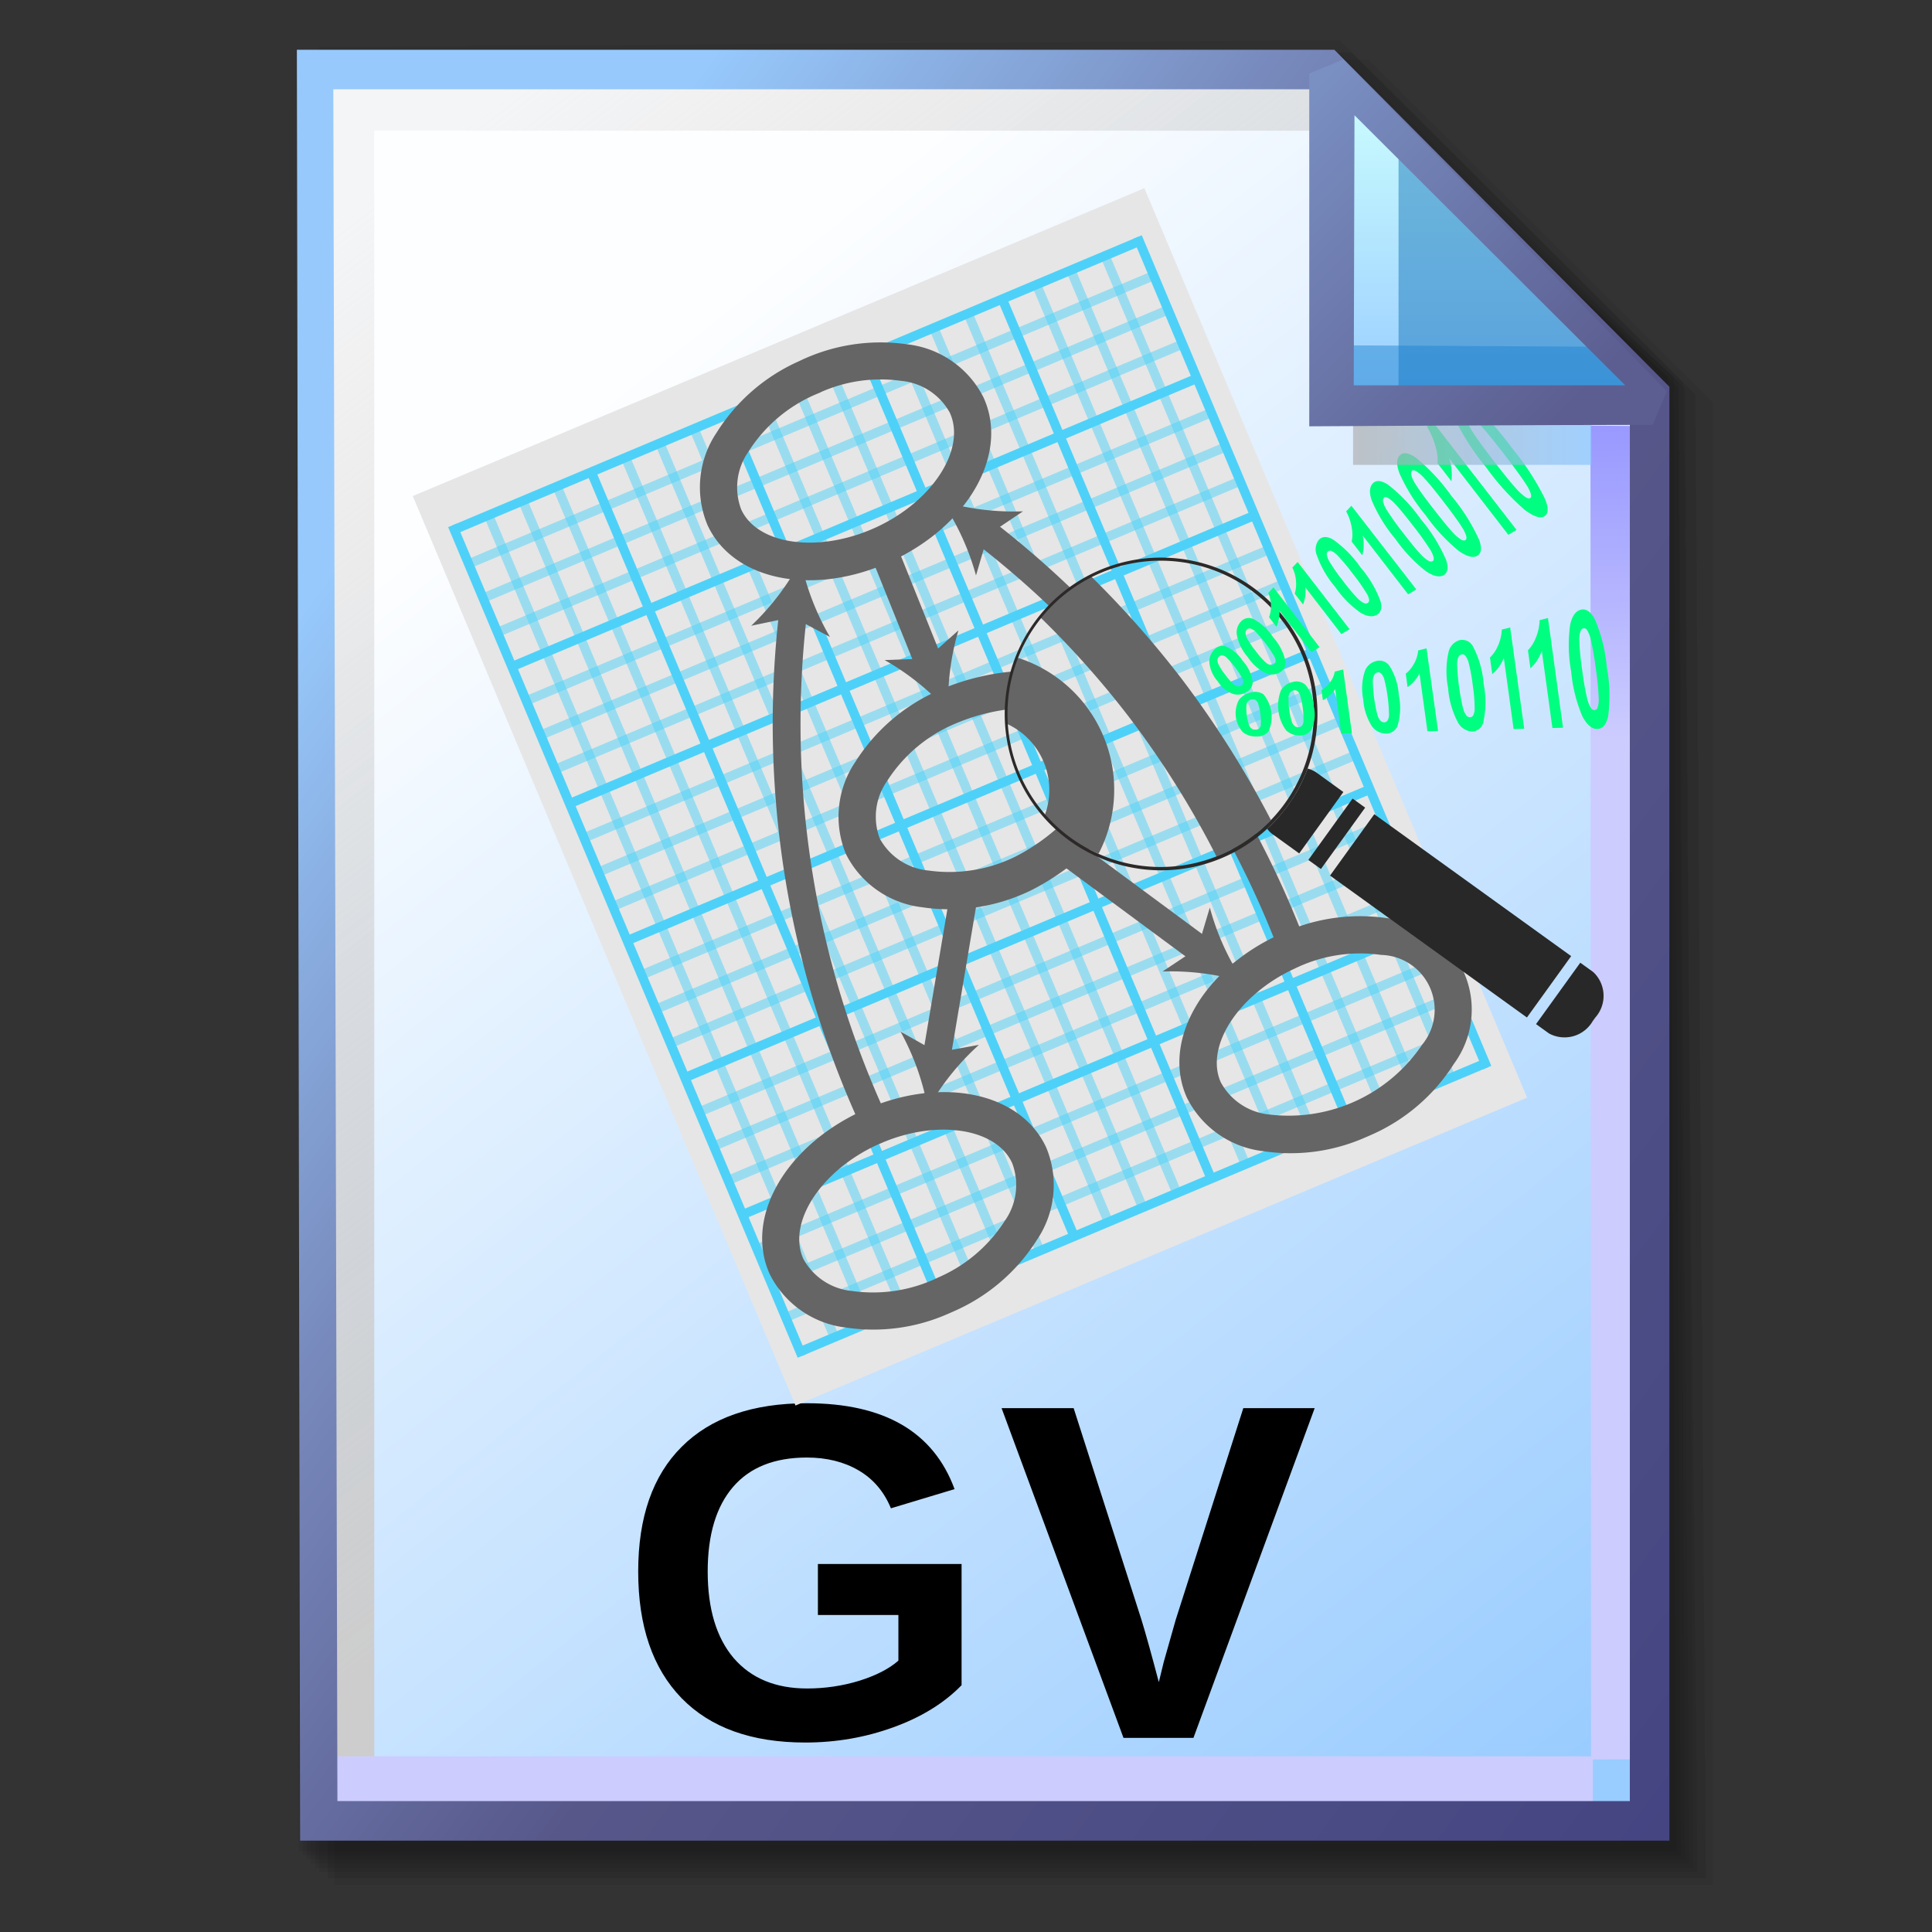 <?xml version="1.0" encoding="UTF-8" standalone="no"?>
<!-- Created with Inkscape (http://www.inkscape.org/) -->

<svg
   width="256mm"
   height="256mm"
   viewBox="0 0 256 256"
   version="1.1"
   id="svg1"
   inkscape:version="1.3.2 (091e20ef0f, 2023-11-25)"
   xml:space="preserve"
   sodipodi:docname="text-vnd.graphviz.svg"
   xmlns:inkscape="http://www.inkscape.org/namespaces/inkscape"
   xmlns:sodipodi="http://sodipodi.sourceforge.net/DTD/sodipodi-0.dtd"
   xmlns:xlink="http://www.w3.org/1999/xlink"
   xmlns="http://www.w3.org/2000/svg"
   xmlns:svg="http://www.w3.org/2000/svg"
   xmlns:rdf="http://www.w3.org/1999/02/22-rdf-syntax-ns#"
   xmlns:cc="http://creativecommons.org/ns#"
   xmlns:dc="http://purl.org/dc/elements/1.1/"><rect x="0" y="0" width="256" height="256" fill="#333333" stroke="none"/><defs
     id="defs1"><linearGradient
       id="linearGradient26"
       inkscape:collect="always"><stop
         style="stop-color:#7b91c4;stop-opacity:1;"
         offset="0"
         id="stop26" /><stop
         style="stop-color:#5c5e91;stop-opacity:1"
         offset="1"
         id="stop27" /></linearGradient><linearGradient
       id="linearGradient24"
       inkscape:collect="always"><stop
         style="stop-color:#c7fafe;stop-opacity:1;"
         offset="0"
         id="stop24" /><stop
         style="stop-color:#9acdff;stop-opacity:1"
         offset="1"
         id="stop25" /></linearGradient><linearGradient
       id="linearGradient22"
       inkscape:collect="always"><stop
         style="stop-color:#adaeae;stop-opacity:0.825;"
         offset="0"
         id="stop22" /><stop
         style="stop-color:#8ac5fe;stop-opacity:0.836;"
         offset="1"
         id="stop23" /></linearGradient><linearGradient
       id="linearGradient18"
       inkscape:collect="always"><stop
         style="stop-color:#9797ff;stop-opacity:1;"
         offset="0"
         id="stop18" /><stop
         style="stop-color:#ccccff;stop-opacity:1;"
         offset="0.3"
         id="stop20" /><stop
         style="stop-color:#ccccff;stop-opacity:1;"
         offset="1"
         id="stop19" /></linearGradient><linearGradient
       id="linearGradient16"
       inkscape:collect="always"><stop
         style="stop-color:#cdcdcd;stop-opacity:0.175;"
         offset="0"
         id="stop16" /><stop
         style="stop-color:#cdcdcd;stop-opacity:1;"
         offset="1"
         id="stop17" /></linearGradient><linearGradient
       id="linearGradient12"
       inkscape:collect="always"><stop
         style="stop-color:#fdfeff;stop-opacity:1;"
         offset="0"
         id="stop13" /><stop
         style="stop-color:#99ccff;stop-opacity:1;"
         offset="1"
         id="stop14" /></linearGradient><linearGradient
       id="linearGradient9"
       inkscape:collect="always"><stop
         style="stop-color:#97c9fc;stop-opacity:1;"
         offset="0"
         id="stop9" /><stop
         style="stop-color:#7788bb;stop-opacity:1"
         offset="0.25"
         id="stop12" /><stop
         style="stop-color:#57578a;stop-opacity:1"
         offset="0.5"
         id="stop11" /><stop
         style="stop-color:#444482;stop-opacity:1;"
         offset="1"
         id="stop10" /></linearGradient><linearGradient
       inkscape:collect="always"
       xlink:href="#linearGradient9"
       id="linearGradient10"
       x1="31.622"
       y1="100.24"
       x2="221.195"
       y2="240.29"
       gradientUnits="userSpaceOnUse" /><linearGradient
       inkscape:collect="always"
       xlink:href="#linearGradient12"
       id="linearGradient14"
       x1="73.583"
       y1="62.021"
       x2="207.03"
       y2="229.599"
       gradientUnits="userSpaceOnUse" /><linearGradient
       inkscape:collect="always"
       xlink:href="#linearGradient16"
       id="linearGradient17"
       x1="57.531"
       y1="26.421"
       x2="147.132"
       y2="144.341"
       gradientUnits="userSpaceOnUse" /><linearGradient
       inkscape:collect="always"
       xlink:href="#linearGradient18"
       id="linearGradient19"
       x1="209.825"
       y1="58.536"
       x2="210.583"
       y2="194.577"
       gradientUnits="userSpaceOnUse" /><linearGradient
       inkscape:collect="always"
       xlink:href="#linearGradient22"
       id="linearGradient23"
       x1="177.192"
       y1="58.991"
       x2="207.32"
       y2="58.991"
       gradientUnits="userSpaceOnUse" /><linearGradient
       inkscape:collect="always"
       xlink:href="#linearGradient24"
       id="linearGradient25"
       x1="176.32"
       y1="20.127"
       x2="176.32"
       y2="56.696"
       gradientUnits="userSpaceOnUse" /><linearGradient
       inkscape:collect="always"
       xlink:href="#linearGradient26"
       id="linearGradient27"
       x1="172.597"
       y1="13.512"
       x2="210.544"
       y2="51.286"
       gradientUnits="userSpaceOnUse" /></defs><sodipodi:namedview
     id="base"
     pagecolor="#ffffff"
     bordercolor="#000000"
     borderopacity="0.3"
     inkscape:pageopacity="0.0"
     inkscape:pageshadow="2"
     inkscape:zoom="0.98994949"
     inkscape:cx="505.07627"
     inkscape:cy="476.792"
     inkscape:document-units="mm"
     inkscape:showpageshadow="2"
     inkscape:pagecheckerboard="0"
     inkscape:deskcolor="#d1d1d1"
     inkscape:current-layer="g28"
     showguides="true" /><g
     id="g28"
     transform="matrix(1.048,0,0,1.048,-6.407,-6.138)"><g
       id="g7"
       inkscape:label="shadow"
       style="display:inline"><path
         id="rect1"
         style="fill:#000000;fill-opacity:0.06;stroke-width:3.728;stroke-linecap:square"
         d="M 48.381,13.418 H 179.161 l 43.467,43.278 V 244.173 H 48.381 Z"
         sodipodi:nodetypes="cccccc" /><path
         id="path1"
         style="fill:#000000;fill-opacity:0.075;stroke-width:3.728;stroke-linecap:square"
         d="m 47.563,12.6 129.443,-0.134 43.467,43.278 1.336,187.61 H 47.563 Z"
         sodipodi:nodetypes="cccccc" /><path
         id="path2"
         style="fill:#000000;fill-opacity:0.06;stroke-width:3.728;stroke-linecap:square"
         d="m 46.494,11.793 128.976,-0.869 43.467,43.278 1.804,188.345 H 46.494 Z"
         sodipodi:nodetypes="cccccc" /><path
         id="path3"
         style="fill:#000000;fill-opacity:0.06;stroke-width:3.728;stroke-linecap:square"
         d="m 45.965,12.333 129.778,0.468 43.467,42.209 1.002,187.008 H 45.965 Z"
         sodipodi:nodetypes="cccccc" /><path
         id="path4"
         style="fill:#000000;fill-opacity:0.06;stroke-width:3.728;stroke-linecap:square"
         d="m 45.436,12.338 129.443,0.935 43.467,41.675 1.336,186.541 H 45.436 Z"
         sodipodi:nodetypes="cccccc" /><path
         id="path5"
         style="fill:#000000;fill-opacity:0.06;stroke-width:3.728;stroke-linecap:square"
         d="M 44.906,12.745 174.884,13.413 218.352,54.152 219.153,240.96 H 44.906 Z"
         sodipodi:nodetypes="cccccc" /><path
         id="path6"
         style="fill:#000000;fill-opacity:0.06;stroke-width:3.728;stroke-linecap:square"
         d="m 44.377,15.022 129.911,0.535 43.467,37.933 0.869,186.942 H 44.377 Z"
         sodipodi:nodetypes="cccccc" /><path
         id="path7"
         style="fill:#000000;fill-opacity:0.06;stroke-width:3.728;stroke-linecap:square"
         d="m 43.848,13.424 129.711,1.069 43.467,39.002 1.069,186.407 H 43.848 Z"
         sodipodi:nodetypes="cccccc" /></g><g
       id="g14"
       style="display:inline"><path
         style="color:#000000;fill:url(#linearGradient14);stroke-linecap:square;-inkscape-stroke:none"
         d="M 46.154,14.648 H 173.783 l 40.903,41.14 V 236.079 H 46.555 Z"
         id="path15"
         inkscape:label="headbgground" /><path
         id="rect16"
         style="display:inline;fill:url(#linearGradient17);fill-opacity:1;stroke-width:5;stroke-linecap:square"
         d="M 45.436,14.165 H 176.703 l 0.204,8.221 H 53.434 V 235.98 h -7.998 z"
         sodipodi:nodetypes="ccccccc" /><path
         id="rect17"
         style="fill:url(#linearGradient19);stroke-width:5;stroke-linecap:square"
         d="M 47.058,227.92 H 207.275 l -0.067,-168.246 7.317,0.067 0.067,168.547 -7.083,0.033 v 7.348 H 47.058 Z"
         sodipodi:nodetypes="ccccccccc" /><path
         style="color:#000000;fill:url(#linearGradient10);stroke-linecap:square;-inkscape-stroke:none"
         d="M 43.648,12.148 44.059,238.58 H 217.186 V 54.758 L 174.822,12.148 Z m 4.609,5 H 172.744 l 39.441,39.672 V 233.58 H 48.775 Z"
         id="path16"
         inkscape:label="headframe"
         sodipodi:nodetypes="cccccccccccc" /></g><g
       id="g3"
       style="display:inline"
       transform="matrix(1.013,0,0,1.013,-3.448,-6.504)"><path
         style="font-weight:bold;font-size:63.5px;line-height:1.15;font-family:'Liberation Sans';-inkscape-font-specification:'Liberation Sans Bold';letter-spacing:0.929px;word-spacing:0px;fill-rule:evenodd;stroke-width:1.047;stroke-linecap:round;stroke-linejoin:round;stroke-miterlimit:2.1;stroke-opacity:0.358"
         d="m 110.181,222.948 q 3.359,0 6.513,-0.964 3.154,-0.993 4.877,-2.512 v -5.695 h -10.047 v -6.367 h 17.933 v 15.129 q -3.271,3.359 -8.528,5.257 -5.228,1.898 -10.981,1.898 -10.047,0 -15.45,-5.549 -5.403,-5.578 -5.403,-15.8 0,-10.164 5.432,-15.567 5.432,-5.432 15.625,-5.432 14.486,0 18.429,10.719 l -7.944,2.395 q -1.285,-3.125 -4.03,-4.731 -2.745,-1.606 -6.455,-1.606 -6.075,0 -9.229,3.68 -3.154,3.68 -3.154,10.543 0,6.98 3.242,10.806 3.271,3.797 9.171,3.797 z m 48.218,6.162 h -8.733 l -15.216,-41.151 h 8.995 l 8.47,26.431 q 0.789,2.57 2.161,7.769 l 0.613,-2.512 1.49,-5.257 8.441,-26.431 h 8.908 z"
         id="text1-7"
         aria-label="GV" /><g
         id="g2"
         transform="matrix(4.054,-1.706,1.706,4.054,51.802,68.427)"><polygon
           points="1.417,2 12.679,2 23.942,2 23.942,16 23.942,30 12.679,30 1.417,30 1.417,16 "
           style="fill:#e6e6e6"
           id="polygon1" /><rect
           x="2.132"
           y="3.202"
           width="21.135"
           height="0.264"
           style="fill:#4ed1f8"
           id="rect1-8" /><rect
           x="2.132"
           y="7.42"
           width="21.135"
           height="0.264"
           style="fill:#4ed1f8"
           id="rect2" /><rect
           x="2.132"
           y="11.638"
           width="21.135"
           height="0.264"
           style="fill:#4ed1f8"
           id="rect3" /><rect
           x="2.132"
           y="15.856"
           width="21.135"
           height="0.264"
           style="fill:#4ed1f8"
           id="rect4" /><rect
           x="2.132"
           y="20.074"
           width="21.135"
           height="0.264"
           style="fill:#4ed1f8"
           id="rect5" /><rect
           x="2.132"
           y="24.293"
           width="21.135"
           height="0.264"
           style="fill:#4ed1f8"
           id="rect6-0" /><rect
           x="2.132"
           y="28.511"
           width="21.135"
           height="0.264"
           style="fill:#4ed1f8"
           id="rect7-3" /><rect
           x="2"
           y="3.202"
           width="0.264"
           height="25.573"
           style="fill:#4ed1f8"
           id="rect8-1" /><rect
           x="6.218"
           y="3.333"
           width="0.264"
           height="25.331"
           style="fill:#4ed1f8"
           id="rect9" /><rect
           x="10.436"
           y="3.333"
           width="0.264"
           height="25.331"
           style="fill:#4ed1f8"
           id="rect10" /><rect
           x="14.655"
           y="3.333"
           width="0.264"
           height="25.331"
           style="fill:#4ed1f8"
           id="rect11" /><rect
           x="18.873"
           y="3.333"
           width="0.264"
           height="25.331"
           style="fill:#4ed1f8"
           id="rect12" /><rect
           x="23.091"
           y="3.202"
           width="0.264"
           height="25.573"
           style="fill:#4ed1f8"
           id="rect13" /><g
           style="opacity:0.5"
           id="g31"><rect
             x="2.132"
             y="27.456"
             width="21.135"
             height="0.264"
             style="fill:#4ed1f8"
             id="rect14" /><rect
             x="2.132"
             y="26.402"
             width="21.135"
             height="0.264"
             style="fill:#4ed1f8"
             id="rect15" /><rect
             x="2.132"
             y="25.347"
             width="21.135"
             height="0.264"
             style="fill:#4ed1f8"
             id="rect16-4" /><rect
             x="2.132"
             y="23.238"
             width="21.135"
             height="0.264"
             style="fill:#4ed1f8"
             id="rect17-4" /><rect
             x="2.132"
             y="22.184"
             width="21.135"
             height="0.264"
             style="fill:#4ed1f8"
             id="rect18" /><rect
             x="2.132"
             y="21.129"
             width="21.135"
             height="0.264"
             style="fill:#4ed1f8"
             id="rect19" /><rect
             x="2.132"
             y="19.02"
             width="21.135"
             height="0.264"
             style="fill:#4ed1f8"
             id="rect20-3" /><rect
             x="2.132"
             y="17.965"
             width="21.135"
             height="0.264"
             style="fill:#4ed1f8"
             id="rect21" /><rect
             x="2.132"
             y="16.911"
             width="21.135"
             height="0.264"
             style="fill:#4ed1f8"
             id="rect22" /><rect
             x="2.132"
             y="14.802"
             width="21.135"
             height="0.264"
             style="fill:#4ed1f8"
             id="rect23-8" /><rect
             x="2.132"
             y="13.747"
             width="21.135"
             height="0.264"
             style="fill:#4ed1f8"
             id="rect24" /><rect
             x="2.132"
             y="12.693"
             width="21.135"
             height="0.264"
             style="fill:#4ed1f8"
             id="rect25" /><rect
             x="2.132"
             y="10.583"
             width="21.135"
             height="0.264"
             style="fill:#4ed1f8"
             id="rect26" /><rect
             x="2.132"
             y="9.529"
             width="21.135"
             height="0.264"
             style="fill:#4ed1f8"
             id="rect27-6" /><rect
             x="2.132"
             y="8.474"
             width="21.135"
             height="0.264"
             style="fill:#4ed1f8"
             id="rect28" /><rect
             x="2.132"
             y="6.365"
             width="21.135"
             height="0.264"
             style="fill:#4ed1f8"
             id="rect29" /><rect
             x="2.132"
             y="5.311"
             width="21.135"
             height="0.264"
             style="fill:#4ed1f8"
             id="rect30" /><rect
             x="2.132"
             y="4.256"
             width="21.135"
             height="0.264"
             style="fill:#4ed1f8"
             id="rect31" /></g><g
           style="opacity:0.5"
           id="g46"><rect
             x="22.036"
             y="3.333"
             width="0.264"
             height="25.331"
             style="fill:#4ed1f8"
             id="rect32" /><rect
             x="20.982"
             y="3.333"
             width="0.264"
             height="25.331"
             style="fill:#4ed1f8"
             id="rect33" /><rect
             x="19.927"
             y="3.333"
             width="0.264"
             height="25.331"
             style="fill:#4ed1f8"
             id="rect34" /><rect
             x="17.818"
             y="3.333"
             width="0.264"
             height="25.331"
             style="fill:#4ed1f8"
             id="rect35" /><rect
             x="16.764"
             y="3.333"
             width="0.264"
             height="25.331"
             style="fill:#4ed1f8"
             id="rect36" /><rect
             x="15.709"
             y="3.333"
             width="0.264"
             height="25.331"
             style="fill:#4ed1f8"
             id="rect37" /><rect
             x="13.6"
             y="3.333"
             width="0.264"
             height="25.331"
             style="fill:#4ed1f8"
             id="rect38" /><rect
             x="12.545"
             y="3.333"
             width="0.264"
             height="25.331"
             style="fill:#4ed1f8"
             id="rect39" /><rect
             x="11.491"
             y="3.333"
             width="0.264"
             height="25.331"
             style="fill:#4ed1f8"
             id="rect40" /><rect
             x="9.382"
             y="3.333"
             width="0.264"
             height="25.331"
             style="fill:#4ed1f8"
             id="rect41" /><rect
             x="8.327"
             y="3.333"
             width="0.264"
             height="25.331"
             style="fill:#4ed1f8"
             id="rect42" /><rect
             x="7.273"
             y="3.333"
             width="0.264"
             height="25.331"
             style="fill:#4ed1f8"
             id="rect43" /><rect
             x="5.164"
             y="3.333"
             width="0.264"
             height="25.331"
             style="fill:#4ed1f8"
             id="rect44" /><rect
             x="4.109"
             y="3.333"
             width="0.264"
             height="25.331"
             style="fill:#4ed1f8"
             id="rect45" /><rect
             x="3.055"
             y="3.333"
             width="0.264"
             height="25.331"
             style="fill:#4ed1f8"
             id="rect46" /></g><path
           d="m 13,8.976 c -2.308,0 -4.131,-1.274 -4.193,-2.969 v 0 a 2.775,2.775 0 0 1 1.253,-2.32 5.3,5.3 0 0 1 2.943,-0.963 5.294,5.294 0 0 1 3.006,0.743 2.775,2.775 0 0 1 1.421,2.221 C 17.495,7.44 15.651,8.882 13.23,8.971 13.158,8.974 13.08,8.976 13,8.976 Z m 0.232,-5.2 q -0.095,0 -0.19,0 A 4.238,4.238 0 0 0 10.688,4.532 1.761,1.761 0 0 0 9.86,5.967 C 9.9,7.09 11.428,7.978 13.2,7.917 14.972,7.856 16.423,6.848 16.381,5.726 A 1.761,1.761 0 0 0 15.449,4.357 4.165,4.165 0 0 0 13.234,3.773 Z"
           style="fill:#656565"
           id="path46" /><path
           d="M 6.4,29.281 A 5.238,5.238 0 0 1 3.6,28.519 2.775,2.775 0 0 1 2.19,26.29 c -0.056,-1.752 1.8,-3.185 4.213,-3.262 2.413,-0.077 4.356,1.236 4.412,2.988 A 2.775,2.775 0 0 1 9.548,28.33 5.3,5.3 0 0 1 6.6,29.278 q -0.1,0.003 -0.2,0.003 z m 0.186,-5.2 H 6.43 c -1.766,0.056 -3.229,1.052 -3.193,2.174 a 1.761,1.761 0 0 0 0.924,1.374 4.235,4.235 0 0 0 2.4,0.593 4.235,4.235 0 0 0 2.357,-0.744 1.761,1.761 0 0 0 0.835,-1.43 C 9.724,24.961 8.29,24.08 6.591,24.08 Z"
           style="fill:#656565"
           id="path47" /><path
           d="m 19.261,29.26 a 5.238,5.238 0 0 1 -2.807,-0.762 2.775,2.775 0 0 1 -1.41,-2.229 v 0 c -0.055,-1.752 1.8,-3.185 4.213,-3.262 a 5.3,5.3 0 0 1 3,0.759 2.6,2.6 0 0 1 0.143,4.544 5.3,5.3 0 0 1 -2.948,0.948 Q 19.358,29.26 19.261,29.26 Z M 16.1,26.236 a 1.761,1.761 0 0 0 0.924,1.374 4.57,4.57 0 0 0 4.757,-0.151 1.558,1.558 0 0 0 -0.089,-2.8 4.226,4.226 0 0 0 -2.4,-0.593 c -1.766,0.056 -3.228,1.052 -3.193,2.174 z"
           style="fill:#656565"
           id="path48" /><path
           d="M 6.2,23.477 A 27.4,27.4 0 0 1 9.769,8.986 l 0.687,0.391 A 26.609,26.609 0 0 0 6.986,23.45 Z"
           style="fill:#656565"
           id="path49" /><path
           d="m 10.853,7.957 a 7.171,7.171 0 0 0 -0.075,2.32 L 10.02,9.347 8.842,9.117 a 7.165,7.165 0 0 0 2.011,-1.16 z"
           style="fill:#656565"
           id="path50" /><path
           d="M 19.854,23.477 19.064,23.45 A 26.59,26.59 0 0 0 18.149,15.566 26.624,26.624 0 0 0 15.595,9.377 l 0.687,-0.391 a 27.423,27.423 0 0 1 2.63,6.373 27.372,27.372 0 0 1 0.942,8.118 z"
           style="fill:#656565"
           id="path51" /><path
           d="m 15.2,7.957 a 7.171,7.171 0 0 0 2.011,1.159 l -1.178,0.23 -0.758,0.93 A 7.165,7.165 0 0 0 15.2,7.957 Z"
           style="fill:#656565"
           id="path52" /><rect
           x="11.348"
           y="9.945"
           width="3.515"
           height="0.791"
           transform="matrix(0.016,-1,1,0.016,2.557,23.279)"
           style="fill:#656565"
           id="rect52" /><path
           d="m 13.054,13.529 a 7.171,7.171 0 0 0 -1.1,-2.046 l 1.122,0.426 1.135,-0.39 a 7.165,7.165 0 0 0 -1.157,2.01 z"
           style="fill:#656565"
           id="path53" /><rect
           x="7.809"
           y="20.081"
           width="4.757"
           height="0.791"
           transform="rotate(-57.603,10.188,20.477)"
           style="fill:#656565"
           id="rect53" /><path
           d="M 8.147,23.694 A 7.171,7.171 0 0 0 8.28,21.377 l 0.734,0.949 1.171,0.26 a 7.165,7.165 0 0 0 -2.038,1.108 z"
           style="fill:#656565"
           id="path54-0" /><rect
           x="15.418"
           y="18.051"
           width="0.791"
           height="4.919"
           transform="rotate(-30.708,15.813,20.511)"
           style="fill:#656565"
           id="rect54" /><path
           d="m 17.8,23.856 a 7.171,7.171 0 0 0 -2.006,-1.168 l 1.179,-0.225 0.762,-0.927 a 7.165,7.165 0 0 0 0.065,2.32 z"
           style="fill:#656565"
           id="path55" /><path
           d="m 13.024,19.125 a 5.238,5.238 0 0 1 -2.807,-0.762 2.775,2.775 0 0 1 -1.41,-2.229 2.775,2.775 0 0 1 1.266,-2.314 5.3,5.3 0 0 1 2.948,-0.948 6.712,6.712 0 0 1 2.134,0.313 l -0.331,1 a 5.668,5.668 0 0 0 -1.769,-0.261 4.238,4.238 0 0 0 -2.358,0.744 1.761,1.761 0 0 0 -0.835,1.43 1.761,1.761 0 0 0 0.924,1.374 4.242,4.242 0 0 0 2.4,0.593 5.7,5.7 0 0 0 1.678,-0.378 l 0.378,0.985 A 6.844,6.844 0 0 1 13.22,19.12 q -0.099,0.005 -0.196,0.005 z"
           style="fill:#656565"
           id="path56-3" /><path
           d="m 15.435,12.876 a 4.338,4.338 0 0 0 -0.984,1.622 2.064,2.064 0 0 1 -0.016,2.806 4.4,4.4 0 0 0 0.982,1.6 3.932,3.932 0 0 0 0.078,-5.986 C 15.476,12.9 15.454,12.893 15.435,12.876 Z"
           style="fill:#656565"
           id="path57-6" /><path
           d="m 19.525,15.278 a 27.931,27.931 0 0 0 -1.263,-3.742 4.376,4.376 0 0 0 -1.777,0.517 26.063,26.063 0 0 1 1.253,3.685 26.038,26.038 0 0 1 0.734,4.534 4.347,4.347 0 0 0 1.825,-0.351 27.9,27.9 0 0 0 -0.772,-4.643 z"
           style="fill:#656565"
           id="path58" /><path
           d="M 16.153,12.229 A 4.437,4.437 0 1 0 22.3,13.5 4.437,4.437 0 0 0 16.153,12.229 Z m 4.812,7.332 a 4.346,4.346 0 1 1 1.249,-6.018 4.346,4.346 0 0 1 -1.249,6.018 z"
           style="fill:#2c2928"
           id="path59" /><path
           d="m 22.015,19.186 a 0.822,0.822 0 0 0 -0.192,-0.209 4.347,4.347 0 0 1 -0.333,0.319 4.522,4.522 0 0 1 -0.446,0.337 4.73,4.73 0 0 1 -0.94,0.477 0.669,0.669 0 0 0 0.031,0.1 0.64,0.64 0 0 0 0.047,0.094 l 0.487,0.8 1.831,-1.12 z"
           style="fill:#282828"
           id="path60" /><rect
           x="20.793"
           y="20.784"
           width="2.147"
           height="0.44"
           transform="rotate(-31.394,21.866,21.003)"
           style="fill:#282828"
           id="rect60" /><rect
           x="22.868"
           y="20.96"
           width="2.147"
           height="6.887"
           transform="rotate(-31.394,23.941,24.403)"
           style="fill:#282828"
           id="rect61" /><path
           d="m 27.054,27.443 -0.236,-0.387 -1.833,1.119 0.236,0.387 a 0.924,0.924 0 0 0 1.279,0.159 l 0.11,-0.067 a 0.924,0.924 0 0 0 0.444,-1.211 z"
           style="fill:#282828"
           id="path61" /><path
           d="m 20.68,14.845 a 0.315,0.315 0 0 1 0.338,0.027 1.078,1.078 0 0 1 0.294,0.578 1.1,1.1 0 0 1 0.029,0.654 0.327,0.327 0 0 1 -0.278,0.2 0.468,0.468 0 0 1 -0.37,-0.1 0.922,0.922 0 0 1 -0.262,-0.5 0.955,0.955 0 0 1 -0.01,-0.585 0.466,0.466 0 0 1 0.259,-0.274 z m 0.06,0.227 a 0.149,0.149 0 0 0 -0.074,0.063 0.247,0.247 0 0 0 -0.027,0.132 1.626,1.626 0 0 0 0.064,0.355 1.592,1.592 0 0 0 0.112,0.329 0.268,0.268 0 0 0 0.094,0.11 0.142,0.142 0 0 0 0.094,0.015 0.121,0.121 0 0 0 0.078,-0.048 0.211,0.211 0 0 0 0.028,-0.128 2.643,2.643 0 0 0 -0.186,-0.722 0.235,0.235 0 0 0 -0.093,-0.107 0.116,0.116 0 0 0 -0.091,10e-4 z"
           style="fill:#00ff80"
           id="path62" /><path
           d="m 21.694,14.4 a 0.3,0.3 0 0 1 0.346,0.057 1.493,1.493 0 0 1 0.325,0.7 1.521,1.521 0 0 1 0.06,0.771 0.31,0.31 0 0 1 -0.27,0.228 0.446,0.446 0 0 1 -0.379,-0.137 1.31,1.31 0 0 1 -0.292,-0.617 1.341,1.341 0 0 1 -0.041,-0.7 0.441,0.441 0 0 1 0.251,-0.302 z m 0.072,0.273 a 0.136,0.136 0 0 0 -0.072,0.069 0.315,0.315 0 0 0 -0.021,0.155 2.351,2.351 0 0 0 0.084,0.427 2.31,2.31 0 0 0 0.131,0.4 0.347,0.347 0 0 0 0.1,0.135 0.13,0.13 0 0 0 0.1,0.021 0.11,0.11 0 0 0 0.076,-0.054 0.275,0.275 0 0 0 0.022,-0.15 3.773,3.773 0 0 0 -0.224,-0.862 0.311,0.311 0 0 0 -0.1,-0.132 0.1,0.1 0 0 0 -0.096,-0.008 z"
           style="fill:#00ff80"
           id="path63" /><path
           d="m 23.472,15.934 -0.269,0.038 -0.379,-1.439 a 0.955,0.955 0 0 1 -0.257,0.392 L 22.48,14.594 a 0.841,0.841 0 0 0 0.169,-0.26 0.874,0.874 0 0 0 0.075,-0.383 l 0.2,-0.089 z"
           style="fill:#00ff80"
           id="path64" /><path
           d="m 24.455,15.794 -0.269,0.038 -0.429,-1.625 a 1,1 0 0 1 -0.247,0.429 l -0.1,-0.376 a 0.874,0.874 0 0 0 0.162,-0.284 1.028,1.028 0 0 0 0.064,-0.424 l 0.2,-0.089 z"
           style="fill:#00ff80"
           id="path65" /><path
           d="m 24.636,13.117 c 0.127,-0.055 0.249,-0.008 0.369,0.144 a 3.11,3.11 0 0 1 0.416,1.034 3.143,3.143 0 0 1 0.151,1.11 c -0.029,0.19 -0.111,0.294 -0.247,0.312 -0.136,0.018 -0.272,-0.059 -0.4,-0.231 a 2.855,2.855 0 0 1 -0.381,-0.95 2.871,2.871 0 0 1 -0.132,-1.039 0.437,0.437 0 0 1 0.224,-0.38 z m 0.107,0.4 a 0.124,0.124 0 0 0 -0.067,0.088 0.584,0.584 0 0 0 0,0.221 5.218,5.218 0 0 0 0.139,0.635 5.153,5.153 0 0 0 0.184,0.6 0.66,0.66 0 0 0 0.12,0.208 0.118,0.118 0 0 0 0.1,0.04 0.1,0.1 0 0 0 0.071,-0.072 0.528,0.528 0 0 0 0,-0.216 5.442,5.442 0 0 0 -0.144,-0.653 5.447,5.447 0 0 0 -0.189,-0.619 0.612,0.612 0 0 0 -0.119,-0.205 0.093,0.093 0 0 0 -0.095,-0.022 z"
           style="fill:#00ff80"
           id="path66" /><path
           d="m 26.638,15.488 -0.269,0.038 -0.54,-2.039 A 1.151,1.151 0 0 1 25.6,14 l -0.126,-0.475 a 0.99,0.99 0 0 0 0.148,-0.337 1.436,1.436 0 0 0 0.039,-0.515 l 0.2,-0.088 z"
           style="fill:#00ff80"
           id="path67" /><path
           d="m 26.666,12.236 c 0.127,-0.055 0.255,0.012 0.385,0.2 a 4.584,4.584 0 0 1 0.478,1.268 4.62,4.62 0 0 1 0.213,1.343 c -0.018,0.229 -0.1,0.352 -0.232,0.37 -0.132,0.018 -0.278,-0.081 -0.421,-0.3 a 4.284,4.284 0 0 1 -0.443,-1.179 4.283,4.283 0 0 1 -0.194,-1.272 c 0.016,-0.228 0.087,-0.375 0.214,-0.43 z m 0.131,0.5 q -0.046,0.018 -0.064,0.1 a 0.829,0.829 0 0 0 0.009,0.266 7.856,7.856 0 0 0 0.178,0.779 q 0.143,0.541 0.221,0.738 a 0.947,0.947 0 0 0 0.134,0.258 0.119,0.119 0 0 0 0.1,0.052 q 0.048,-0.009 0.068,-0.085 a 0.762,0.762 0 0 0 -0.008,-0.262 8.117,8.117 0 0 0 -0.182,-0.8 Q 27.105,13.225 27.026,13.025 A 0.892,0.892 0 0 0 26.893,12.769 Q 26.843,12.714 26.8,12.732 Z"
           style="fill:#00ff80"
           id="path68" /><path
           d="m 27.681,11.8 c 0.127,-0.055 0.257,0.023 0.393,0.234 a 5.431,5.431 0 0 1 0.509,1.385 5.467,5.467 0 0 1 0.244,1.46 c -0.013,0.249 -0.088,0.381 -0.224,0.4 -0.136,0.019 -0.281,-0.092 -0.43,-0.328 A 5.11,5.11 0 0 1 27.7,13.657 5.1,5.1 0 0 1 27.475,12.269 c 0.011,-0.261 0.08,-0.418 0.206,-0.469 z m 0.144,0.542 q -0.046,0.018 -0.062,0.106 a 0.97,0.97 0 0 0 0.015,0.289 q 0.04,0.259 0.2,0.851 0.16,0.592 0.24,0.807 a 1.112,1.112 0 0 0 0.14,0.284 q 0.057,0.067 0.106,0.059 0.049,-0.008 0.066,-0.091 a 0.9,0.9 0 0 0 -0.014,-0.284 q -0.04,-0.26 -0.2,-0.867 -0.16,-0.607 -0.245,-0.827 a 1.053,1.053 0 0 0 -0.14,-0.281 q -0.06,-0.068 -0.106,-0.05 z"
           style="fill:#00ff80"
           id="path69" /><path
           d="m 29.915,15.034 -0.27,0.037 -0.706,-2.661 a 1.478,1.478 0 0 1 -0.192,0.636 L 28.581,12.421 A 1.248,1.248 0 0 0 28.708,12 a 2.214,2.214 0 0 0 0,-0.653 l 0.2,-0.088 z"
           style="fill:#00ff80"
           id="path70" /><path
           d="m 29.712,10.921 c 0.127,-0.054 0.263,0.043 0.409,0.294 a 7.345,7.345 0 0 1 0.572,1.619 7.382,7.382 0 0 1 0.307,1.693 c 0,0.288 -0.072,0.44 -0.209,0.458 -0.137,0.018 -0.286,-0.114 -0.447,-0.393 a 6.984,6.984 0 0 1 -0.535,-1.524 6.944,6.944 0 0 1 -0.287,-1.621 c 0.001,-0.296 0.064,-0.472 0.19,-0.526 z m 0.168,0.633 q -0.046,0.018 -0.059,0.119 a 1.287,1.287 0 0 0 0.027,0.334 q 0.051,0.3 0.235,0.994 0.184,0.694 0.277,0.946 a 1.484,1.484 0 0 0 0.154,0.334 q 0.06,0.08 0.109,0.071 0.049,-0.009 0.063,-0.1 a 1.2,1.2 0 0 0 -0.026,-0.33 q -0.051,-0.3 -0.239,-1.011 -0.188,-0.711 -0.282,-0.965 a 1.42,1.42 0 0 0 -0.153,-0.332 q -0.06,-0.078 -0.106,-0.061 z"
           style="fill:#00ff80"
           id="path71" /><path
           d="m 21.167,16.362 a 0.422,0.422 0 0 1 0.318,0.185 1.005,1.005 0 0 1 -0.277,1.03 0.42,0.42 0 0 1 -0.366,0 0.59,0.59 0 0 1 -0.311,-0.261 0.808,0.808 0 0 1 0.254,-0.893 0.561,0.561 0 0 1 0.382,-0.061 z m -0.051,0.189 a 0.175,0.175 0 0 0 -0.192,0.087 1.487,1.487 0 0 0 -0.155,0.567 0.216,0.216 0 0 0 0.039,0.124 0.191,0.191 0 0 0 0.084,0.058 0.145,0.145 0 0 0 0.188,-0.069 1.666,1.666 0 0 0 0.164,-0.6 0.189,0.189 0 0 0 -0.04,-0.121 0.163,0.163 0 0 0 -0.087,-0.046 z"
           style="fill:#00ff80"
           id="path72" /><path
           d="m 22.376,16.548 a 0.382,0.382 0 0 1 0.311,0.212 1.024,1.024 0 0 1 -0.019,0.66 1.022,1.022 0 0 1 -0.315,0.581 0.38,0.38 0 0 1 -0.373,0.025 0.533,0.533 0 0 1 -0.3,-0.29 1.189,1.189 0 0 1 0.309,-1.1 0.5,0.5 0 0 1 0.387,-0.088 z m -0.062,0.23 a 0.167,0.167 0 0 0 -0.1,0.013 0.235,0.235 0 0 0 -0.1,0.1 2.219,2.219 0 0 0 -0.189,0.694 0.269,0.269 0 0 0 0.033,0.147 0.167,0.167 0 0 0 0.083,0.064 0.143,0.143 0 0 0 0.1,0 0.206,0.206 0 0 0 0.094,-0.1 2.436,2.436 0 0 0 0.2,-0.727 0.24,0.24 0 0 0 -0.034,-0.144 0.141,0.141 0 0 0 -0.087,-0.047 z"
           style="fill:#00ff80"
           id="path73" /><path
           d="m 23.37,18.541 -0.281,-0.11 0.328,-1.225 a 1,1 0 0 1 -0.442,0.152 l 0.075,-0.281 a 0.881,0.881 0 0 0 0.292,-0.1 0.68,0.68 0 0 0 0.259,-0.238 l 0.242,0.037 z"
           style="fill:#00ff80"
           id="path74" /><path
           d="m 24.793,16.919 a 0.348,0.348 0 0 1 0.3,0.266 1.751,1.751 0 0 1 -0.075,0.87 1.749,1.749 0 0 1 -0.371,0.791 0.345,0.345 0 0 1 -0.388,0.078 0.488,0.488 0 0 1 -0.288,-0.348 1.587,1.587 0 0 1 0.067,-0.79 1.577,1.577 0 0 1 0.354,-0.727 0.457,0.457 0 0 1 0.401,-0.14 z m -0.084,0.312 a 0.143,0.143 0 0 0 -0.107,0.025 0.353,0.353 0 0 0 -0.106,0.141 4.126,4.126 0 0 0 -0.257,0.948 0.408,0.408 0 0 0 0.021,0.192 0.143,0.143 0 0 0 0.08,0.075 0.12,0.12 0 0 0 0.1,-0.011 0.318,0.318 0 0 0 0.105,-0.137 4.418,4.418 0 0 0 0.266,-0.981 0.374,0.374 0 0 0 -0.022,-0.189 0.119,0.119 0 0 0 -0.079,-0.063 z"
           style="fill:#00ff80"
           id="path75" /><path
           d="m 25.649,19.43 -0.281,-0.11 0.428,-1.6 a 1.033,1.033 0 0 1 -0.462,0.227 l 0.1,-0.371 a 0.9,0.9 0 0 0 0.3,-0.151 0.93,0.93 0 0 0 0.281,-0.321 l 0.242,0.037 z"
           style="fill:#00ff80"
           id="path76" /><path
           d="m 27.211,17.291 a 0.344,0.344 0 0 1 0.282,0.319 2.692,2.692 0 0 1 -0.131,1.08 2.69,2.69 0 0 1 -0.427,1 0.34,0.34 0 0 1 -0.4,0.13 0.487,0.487 0 0 1 -0.273,-0.405 2.494,2.494 0 0 1 0.122,-1 2.47,2.47 0 0 1 0.41,-0.937 0.451,0.451 0 0 1 0.417,-0.187 z m -0.106,0.394 a 0.133,0.133 0 0 0 -0.11,0.036 0.509,0.509 0 0 0 -0.117,0.182 6.622,6.622 0 0 0 -0.325,1.2 0.591,0.591 0 0 0 0.009,0.237 0.133,0.133 0 0 0 0.077,0.086 0.11,0.11 0 0 0 0.107,-0.023 0.465,0.465 0 0 0 0.116,-0.178 4.639,4.639 0 0 0 0.2,-0.619 4.658,4.658 0 0 0 0.136,-0.615 0.552,0.552 0 0 0 -0.01,-0.235 0.11,0.11 0 0 0 -0.083,-0.071 z"
           style="fill:#00ff80"
           id="path77" /><path
           d="m 27.927,20.32 -0.281,-0.11 0.528,-1.971 a 1.134,1.134 0 0 1 -0.482,0.3 l 0.123,-0.46 a 0.972,0.972 0 0 0 0.317,-0.2 1.248,1.248 0 0 0 0.3,-0.4 l 0.242,0.037 z"
           style="fill:#00ff80"
           id="path78" /><path
           d="m 28.953,20.721 -0.281,-0.11 0.573,-2.139 a 1.2,1.2 0 0 1 -0.491,0.336 l 0.134,-0.5 a 1.02,1.02 0 0 0 0.323,-0.22 1.413,1.413 0 0 0 0.314,-0.44 l 0.242,0.037 z"
           style="fill:#00ff80"
           id="path79" /><path
           d="m 30.717,17.83 c 0.151,0.023 0.238,0.155 0.262,0.4 a 4.436,4.436 0 0 1 -0.213,1.385 4.434,4.434 0 0 1 -0.509,1.307 c -0.14,0.195 -0.28,0.263 -0.422,0.207 -0.142,-0.056 -0.226,-0.22 -0.25,-0.489 a 4.194,4.194 0 0 1 0.2,-1.3 4.143,4.143 0 0 1 0.492,-1.241 c 0.143,-0.199 0.289,-0.292 0.44,-0.269 z m -0.137,0.513 a 0.132,0.132 0 0 0 -0.115,0.053 0.8,0.8 0 0 0 -0.133,0.241 7.587,7.587 0 0 0 -0.244,0.791 7.539,7.539 0 0 0 -0.18,0.779 0.93,0.93 0 0 0 -0.009,0.3 0.131,0.131 0 0 0 0.073,0.1 0.108,0.108 0 0 0 0.111,-0.039 0.742,0.742 0 0 0 0.132,-0.237 7.8,7.8 0 0 0 0.248,-0.806 7.835,7.835 0 0 0 0.185,-0.8 0.884,0.884 0 0 0 0.008,-0.3 Q 30.633,18.353 30.58,18.343 Z"
           style="fill:#00ff80"
           id="path80" /></g></g><g
       id="rect23"
       style="display:inline"><rect
         style="display:inline;fill:url(#linearGradient23);fill-opacity:0.834;stroke:none;stroke-width:5;stroke-linecap:square;stroke-dasharray:none;stroke-opacity:1"
         id="rect20"
         width="30.128"
         height="11.286"
         x="177.192"
         y="53.348" /><path
         style="color:#000000;display:inline;fill:url(#linearGradient25);stroke-linecap:square;stroke-linejoin:bevel;-inkscape-stroke:none"
         d="m 174.153,15.119 40.916,41.955 H 174.814 Z"
         id="path25" /><g
         id="g27"><path
           id="rect27"
           style="display:inline;fill:#0a6db5;fill-opacity:0.459;stroke-width:5;stroke-linecap:square;stroke-linejoin:bevel"
           d="m 182.94,23.246 33.073,33.829 -33.073,-0.094 z"
           sodipodi:nodetypes="cccc" /><path
           id="path27"
           style="display:inline;fill:#1882cf;fill-opacity:0.459;stroke-width:5;stroke-linecap:square;stroke-linejoin:bevel"
           d="m 175.286,49.515 34.916,0.189 4.677,7.087 -39.688,-0.472 z"
           sodipodi:nodetypes="ccccc" /></g><path
         style="color:#000000;display:inline;fill:url(#linearGradient27);stroke-linecap:square;stroke-linejoin:bevel;-inkscape-stroke:none"
         d="m 175.941,13.373 -4.289,1.785 6.5e-4,44.601 c 0,0 29.863,-0.185 43.415,-0.185 l 1.789,-4.246 z m 1.429,7.057 34.226,34.144 h -34.32 z"
         id="path26"
         sodipodi:nodetypes="cccccccccc" /></g></g></svg>
